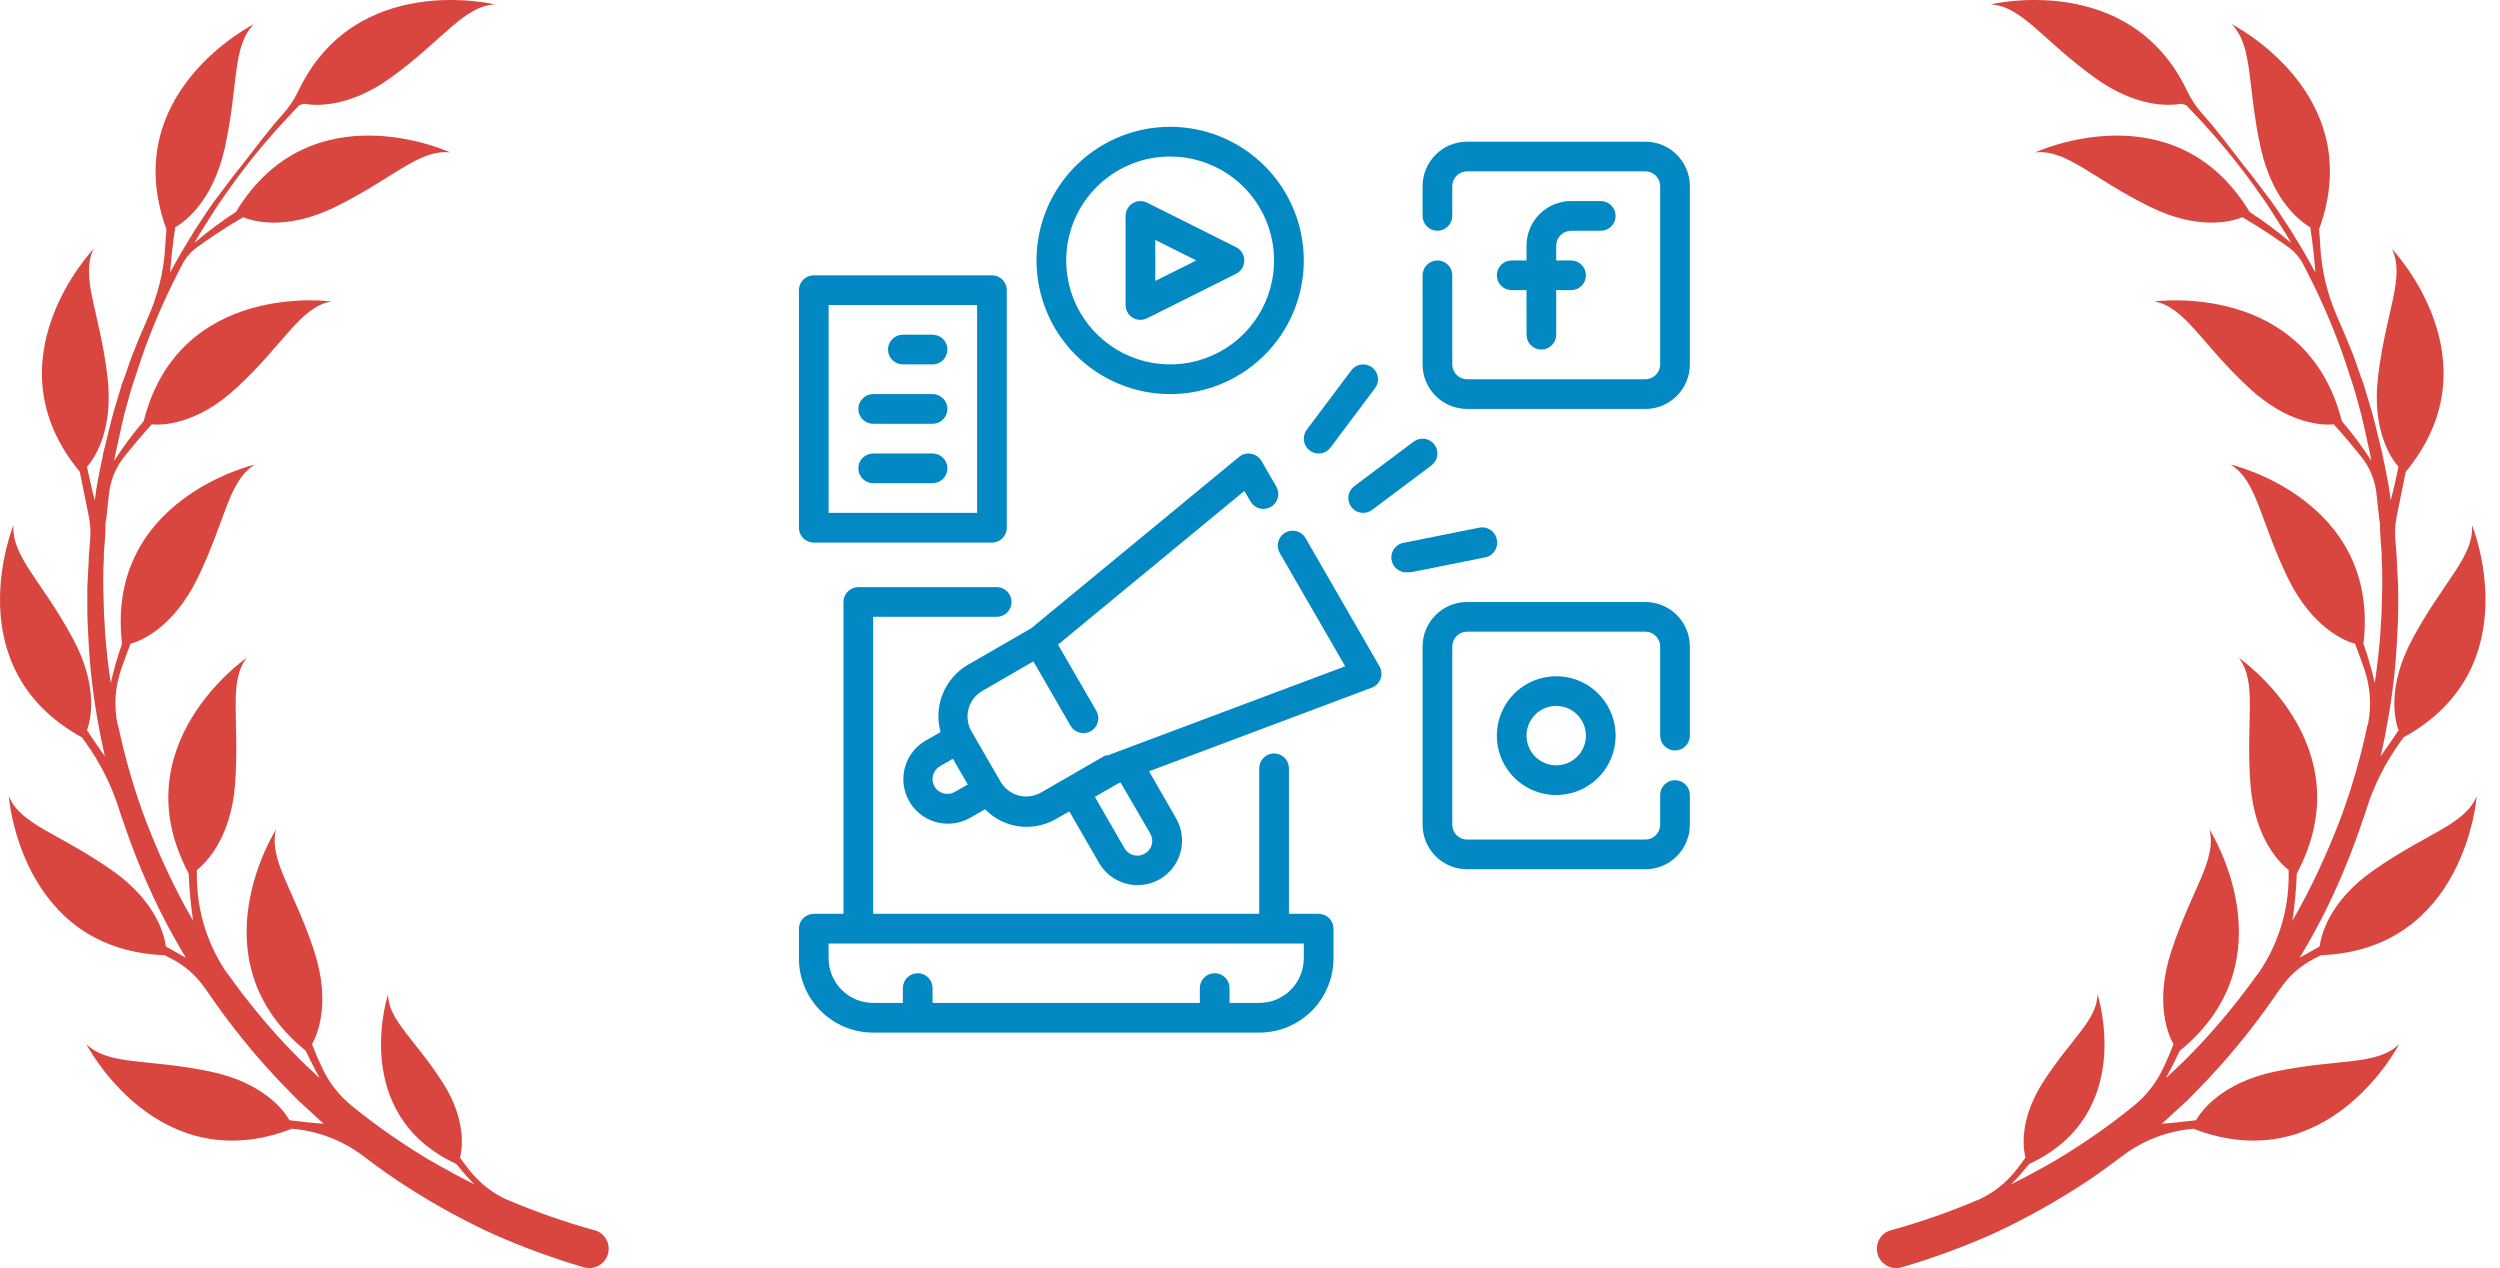 <svg width="138" height="70" viewBox="0 0 138 70" fill="none" xmlns="http://www.w3.org/2000/svg">
<path d="M6.184 48.044C8.689 49.797 9.086 51.706 9.155 52.243L10.261 52.868C9.726 51.983 9.225 51.081 8.775 50.161C8.006 48.588 7.342 46.965 6.789 45.303C6.72 45.112 6.651 44.939 6.599 44.748C6.177 43.385 5.535 42.102 4.699 40.948L4.526 40.705C-2.488 36.853 0.743 28.993 0.743 28.993C0.639 30.728 2.297 32.047 4.008 35.222C5.476 37.911 4.992 39.803 4.802 40.306C5.165 40.861 5.493 41.347 5.787 41.746C5.683 41.243 5.562 40.74 5.476 40.236C5.146 38.519 4.944 36.779 4.871 35.031L4.837 34.389C4.837 34.164 4.82 33.938 4.82 33.73V32.429C4.837 31.977 4.871 31.544 4.889 31.11C4.906 30.676 4.906 30.676 4.923 30.468L4.975 29.809C5.012 29.38 4.989 28.947 4.906 28.525L4.405 26.044C-0.708 19.867 5.165 13.742 5.165 13.742C4.422 15.321 5.493 17.16 5.925 20.734C6.305 23.788 5.165 25.367 4.802 25.766C4.958 26.495 5.096 27.119 5.234 27.622L5.286 27.223C5.338 26.79 5.441 26.373 5.511 25.939L5.649 25.297C5.678 25.086 5.724 24.877 5.787 24.673C5.994 23.823 6.184 22.973 6.443 22.157L6.633 21.532L6.72 21.22L6.841 20.908L7.273 19.676C7.549 18.964 7.843 18.27 8.154 17.559C8.715 16.311 9.043 14.97 9.121 13.603C9.138 13.291 9.155 12.978 9.19 12.666C6.443 5.136 14.01 1.336 14.01 1.336C12.8 2.585 13.181 4.685 12.403 8.19C11.729 11.191 10.123 12.284 9.674 12.545C9.518 13.568 9.432 14.436 9.397 15.026L9.432 14.974L9.743 14.401L10.071 13.829L10.745 12.718L11.453 11.642L11.816 11.122L12.213 10.601C12.616 10.046 13.031 9.508 13.457 8.988C14.062 8.207 14.891 7.096 15.616 6.298C15.959 5.92 16.244 5.493 16.463 5.032C19.624 -1.631 27.311 0.243 27.311 0.243C25.584 0.347 24.478 2.186 21.576 4.286C19.261 5.951 17.447 5.847 16.774 5.726L16.515 5.812L15.633 6.749C14.473 8.011 13.4 9.35 12.42 10.758L12.058 11.278L11.712 11.816L11.021 12.909L10.727 13.412C11.455 12.79 12.223 12.216 13.025 11.694C17.171 4.841 24.858 8.415 24.858 8.415C23.131 8.224 21.732 9.838 18.518 11.417C15.772 12.77 13.906 12.198 13.422 11.989C12.317 12.631 11.401 13.273 10.866 13.655C10.535 13.897 10.263 14.211 10.071 14.575L9.777 15.147C9 16.671 8.33 18.248 7.774 19.867L7.376 21.081L7.273 21.393L7.186 21.689L7.013 22.313C6.772 23.129 6.616 23.979 6.426 24.812C6.374 25.02 6.34 25.228 6.305 25.436C6.792 24.669 7.335 23.938 7.929 23.25C9.898 15.477 18.276 16.639 18.276 16.639C16.566 16.969 15.72 18.93 13.094 21.376C10.848 23.476 8.914 23.476 8.378 23.424C7.774 24.083 7.29 24.673 6.927 25.124C6.407 25.742 6.088 26.505 6.011 27.31L5.873 28.577L5.821 28.906V29.219L5.787 29.861L5.735 30.503C5.735 30.711 5.735 30.919 5.718 31.127C5.701 31.336 5.701 31.977 5.701 32.411L5.735 33.695C5.735 33.904 5.752 34.112 5.77 34.32L5.804 34.962C5.873 35.882 5.977 36.801 6.115 37.703C6.279 36.968 6.486 36.244 6.737 35.535C5.804 27.553 14.062 25.645 14.062 25.645C12.593 26.564 12.472 28.698 10.9 31.925C9.536 34.702 7.722 35.396 7.203 35.535C7.013 36.038 6.841 36.489 6.702 36.905C6.349 37.901 6.277 38.976 6.495 40.011H6.512C6.86 41.666 7.321 43.296 7.894 44.887C8.484 46.478 9.17 48.031 9.95 49.537C10.175 49.97 10.416 50.404 10.658 50.821C10.53 49.958 10.449 49.089 10.416 48.218C6.633 41.121 13.612 36.315 13.612 36.315C12.576 37.703 13.25 39.733 12.973 43.325C12.731 46.379 11.28 47.697 10.866 48.027V48.357C10.866 50.309 11.469 52.212 12.593 53.805H12.61C13.585 55.179 14.653 56.483 15.806 57.709C16.1 58.004 16.376 58.316 16.687 58.611L17.603 59.479C17.62 59.479 17.603 59.479 17.62 59.461C17.344 58.975 17.102 58.472 16.877 58.004C10.658 52.937 15.236 45.789 15.236 45.789C14.822 47.472 16.221 49.086 17.344 52.504C18.294 55.419 17.482 57.188 17.223 57.639C17.395 58.091 17.568 58.49 17.741 58.854C18.136 59.739 18.741 60.514 19.503 61.11C20.811 62.165 22.19 63.128 23.632 63.99C24.461 64.476 25.325 64.944 26.188 65.378C25.826 65.013 25.497 64.632 25.186 64.25C19.244 61.491 21.421 54.881 21.421 54.881C21.438 56.321 22.872 57.31 24.461 59.791C25.791 61.908 25.497 63.487 25.394 63.903C25.584 64.163 25.756 64.406 25.929 64.615C26.497 65.333 27.233 65.9 28.071 66.263H28.089C29.629 66.915 31.21 67.466 32.822 67.911H32.839C33.051 67.973 33.239 68.1 33.375 68.274C33.511 68.448 33.59 68.661 33.599 68.883C33.606 69.053 33.572 69.222 33.501 69.376C33.43 69.53 33.323 69.665 33.19 69.77C33.057 69.876 32.901 69.947 32.735 69.98C32.569 70.013 32.397 70.005 32.234 69.959C30.551 69.463 28.901 68.86 27.294 68.154C25.695 67.422 24.149 66.582 22.664 65.638C21.766 65.083 20.902 64.458 20.056 63.816C18.912 62.949 17.546 62.425 16.117 62.307C8.655 65.187 4.768 57.639 4.768 57.639C6.011 58.837 8.102 58.42 11.608 59.149C14.597 59.774 15.72 61.37 15.979 61.838C16.704 61.925 17.344 61.995 17.862 62.029L16.463 60.745L15.547 59.808C15.236 59.496 14.943 59.149 14.649 58.837C13.481 57.529 12.402 56.143 11.418 54.69L11.349 54.603C10.874 53.891 10.226 53.311 9.466 52.92L9.086 52.729H9.104C1.105 52.434 0.484 43.95 0.484 43.95C1.157 45.546 3.248 45.98 6.184 48.044Z" fill="#D8463F"/>
<g clip-path="url(#clip0)">
<path d="M72.788 50.443H71.149V42.41C71.149 42.193 71.063 41.984 70.909 41.83C70.755 41.677 70.547 41.59 70.329 41.59C70.112 41.59 69.904 41.677 69.75 41.83C69.596 41.984 69.51 42.193 69.51 42.41V50.443H48.198V34.049H55.018C55.235 34.049 55.444 33.963 55.598 33.809C55.751 33.656 55.838 33.447 55.838 33.23C55.838 33.012 55.751 32.804 55.598 32.65C55.444 32.496 55.235 32.41 55.018 32.41H47.379C47.161 32.41 46.953 32.496 46.799 32.65C46.645 32.804 46.559 33.012 46.559 33.23V50.443H44.92C44.702 50.443 44.494 50.529 44.34 50.683C44.186 50.837 44.1 51.045 44.1 51.262V52.902C44.1 53.989 44.532 55.031 45.3 55.8C46.069 56.568 47.111 57 48.198 57H69.51C70.597 57 71.639 56.568 72.408 55.8C73.176 55.031 73.608 53.989 73.608 52.902V51.262C73.608 51.045 73.522 50.837 73.368 50.683C73.214 50.529 73.006 50.443 72.788 50.443ZM71.969 52.902C71.969 53.554 71.71 54.179 71.249 54.641C70.787 55.102 70.162 55.361 69.51 55.361H67.871V54.541C67.871 54.324 67.784 54.115 67.63 53.962C67.477 53.808 67.268 53.721 67.051 53.721C66.833 53.721 66.625 53.808 66.471 53.962C66.317 54.115 66.231 54.324 66.231 54.541V55.361H51.477V54.541C51.477 54.324 51.391 54.115 51.237 53.962C51.083 53.808 50.875 53.721 50.657 53.721C50.44 53.721 50.231 53.808 50.078 53.962C49.924 54.115 49.838 54.324 49.838 54.541V55.361H48.198C47.546 55.361 46.921 55.102 46.46 54.641C45.998 54.179 45.739 53.554 45.739 52.902V52.082H71.969V52.902Z" fill="#0289C4"/>
<path d="M86.723 12.738H88.362C88.58 12.738 88.788 12.651 88.942 12.498C89.096 12.344 89.182 12.136 89.182 11.918C89.182 11.701 89.096 11.492 88.942 11.338C88.788 11.185 88.58 11.098 88.362 11.098H86.723C86.071 11.098 85.445 11.357 84.984 11.819C84.523 12.28 84.264 12.905 84.264 13.557V14.377H83.444C83.227 14.377 83.018 14.463 82.865 14.617C82.711 14.771 82.625 14.979 82.625 15.197C82.625 15.414 82.711 15.623 82.865 15.776C83.018 15.93 83.227 16.016 83.444 16.016H84.264V18.475C84.264 18.693 84.35 18.901 84.504 19.055C84.658 19.209 84.866 19.295 85.084 19.295C85.301 19.295 85.51 19.209 85.663 19.055C85.817 18.901 85.903 18.693 85.903 18.475V16.016H86.723C86.94 16.016 87.149 15.93 87.303 15.776C87.456 15.623 87.543 15.414 87.543 15.197C87.543 14.979 87.456 14.771 87.303 14.617C87.149 14.463 86.94 14.377 86.723 14.377H85.903V13.557C85.903 13.34 85.99 13.132 86.143 12.978C86.297 12.824 86.506 12.738 86.723 12.738Z" fill="#0289C4"/>
<path d="M90.821 7.82H80.985C80.333 7.82 79.708 8.079 79.246 8.54C78.785 9.001 78.526 9.626 78.526 10.279V11.918C78.526 12.135 78.613 12.344 78.766 12.498C78.92 12.651 79.129 12.738 79.346 12.738C79.563 12.738 79.772 12.651 79.925 12.498C80.079 12.344 80.166 12.135 80.166 11.918V10.279C80.166 10.061 80.252 9.853 80.406 9.699C80.559 9.545 80.768 9.459 80.985 9.459H90.821C91.039 9.459 91.247 9.545 91.401 9.699C91.555 9.853 91.641 10.061 91.641 10.279V20.115C91.641 20.332 91.555 20.541 91.401 20.694C91.247 20.848 91.039 20.934 90.821 20.934H80.985C80.768 20.934 80.559 20.848 80.406 20.694C80.252 20.541 80.166 20.332 80.166 20.115V15.197C80.166 14.979 80.079 14.771 79.925 14.617C79.772 14.463 79.563 14.377 79.346 14.377C79.129 14.377 78.92 14.463 78.766 14.617C78.613 14.771 78.526 14.979 78.526 15.197V20.115C78.526 20.767 78.785 21.392 79.246 21.853C79.708 22.315 80.333 22.574 80.985 22.574H90.821C91.474 22.574 92.099 22.315 92.56 21.853C93.021 21.392 93.28 20.767 93.28 20.115V10.279C93.28 9.626 93.021 9.001 92.56 8.54C92.099 8.079 91.474 7.82 90.821 7.82Z" fill="#0289C4"/>
<path d="M82.625 40.607C82.625 41.255 82.817 41.889 83.177 42.428C83.537 42.967 84.049 43.388 84.649 43.636C85.248 43.884 85.907 43.949 86.543 43.822C87.179 43.696 87.763 43.383 88.222 42.925C88.68 42.466 88.993 41.882 89.119 41.246C89.246 40.61 89.181 39.951 88.932 39.352C88.684 38.753 88.264 38.241 87.725 37.88C87.186 37.52 86.552 37.328 85.903 37.328C85.034 37.328 84.2 37.673 83.585 38.288C82.97 38.903 82.625 39.737 82.625 40.607ZM87.543 40.607C87.543 40.931 87.447 41.248 87.266 41.517C87.086 41.787 86.83 41.997 86.531 42.121C86.231 42.245 85.901 42.278 85.584 42.214C85.266 42.151 84.973 41.995 84.744 41.766C84.515 41.536 84.359 41.244 84.296 40.926C84.232 40.608 84.265 40.279 84.389 39.979C84.513 39.68 84.723 39.424 84.993 39.243C85.262 39.063 85.579 38.967 85.903 38.967C86.338 38.967 86.755 39.14 87.062 39.447C87.37 39.755 87.543 40.172 87.543 40.607Z" fill="#0289C4"/>
<path d="M90.821 33.23H80.985C80.333 33.23 79.708 33.489 79.246 33.95C78.785 34.411 78.526 35.036 78.526 35.688V45.525C78.526 46.177 78.785 46.802 79.246 47.263C79.708 47.724 80.333 47.984 80.985 47.984H90.821C91.474 47.984 92.099 47.724 92.56 47.263C93.021 46.802 93.28 46.177 93.28 45.525V43.885C93.28 43.668 93.194 43.459 93.04 43.306C92.887 43.152 92.678 43.066 92.461 43.066C92.243 43.066 92.035 43.152 91.881 43.306C91.727 43.459 91.641 43.668 91.641 43.885V45.525C91.641 45.742 91.555 45.95 91.401 46.104C91.247 46.258 91.039 46.344 90.821 46.344H80.985C80.768 46.344 80.559 46.258 80.406 46.104C80.252 45.95 80.166 45.742 80.166 45.525V35.688C80.166 35.471 80.252 35.263 80.406 35.109C80.559 34.955 80.768 34.869 80.985 34.869H90.821C91.039 34.869 91.247 34.955 91.401 35.109C91.555 35.263 91.641 35.471 91.641 35.688V40.606C91.641 40.824 91.727 41.032 91.881 41.186C92.035 41.34 92.243 41.426 92.461 41.426C92.678 41.426 92.887 41.34 93.04 41.186C93.194 41.032 93.28 40.824 93.28 40.606V35.688C93.28 35.036 93.021 34.411 92.56 33.95C92.099 33.489 91.474 33.23 90.821 33.23Z" fill="#0289C4"/>
<path d="M62.518 17.533C62.648 17.614 62.799 17.656 62.952 17.656C63.081 17.655 63.207 17.624 63.321 17.566L68.239 15.107C68.374 15.038 68.486 14.933 68.565 14.805C68.644 14.676 68.685 14.528 68.685 14.377C68.685 14.226 68.644 14.078 68.565 13.95C68.486 13.821 68.374 13.716 68.239 13.648L63.321 11.188C63.197 11.126 63.058 11.096 62.918 11.101C62.779 11.107 62.643 11.149 62.524 11.222C62.405 11.295 62.306 11.397 62.238 11.519C62.169 11.641 62.133 11.778 62.133 11.918V16.836C62.133 16.975 62.168 17.112 62.235 17.234C62.303 17.356 62.4 17.459 62.518 17.533ZM63.772 13.246L66.034 14.377L63.772 15.508V13.246Z" fill="#0289C4"/>
<path d="M64.592 21.754C66.051 21.754 67.477 21.321 68.69 20.511C69.903 19.7 70.849 18.548 71.407 17.2C71.966 15.852 72.112 14.369 71.827 12.938C71.543 11.507 70.84 10.192 69.808 9.161C68.776 8.129 67.462 7.426 66.031 7.142C64.6 6.857 63.117 7.003 61.769 7.562C60.421 8.12 59.269 9.065 58.458 10.279C57.647 11.492 57.215 12.918 57.215 14.377C57.215 16.334 57.992 18.21 59.375 19.593C60.759 20.977 62.635 21.754 64.592 21.754ZM64.592 8.639C65.727 8.639 66.836 8.976 67.779 9.606C68.723 10.237 69.459 11.133 69.893 12.181C70.327 13.23 70.441 14.383 70.219 15.496C69.998 16.609 69.451 17.632 68.649 18.434C67.847 19.237 66.824 19.783 65.711 20.005C64.598 20.226 63.444 20.112 62.396 19.678C61.348 19.244 60.452 18.508 59.821 17.565C59.191 16.621 58.854 15.512 58.854 14.377C58.854 12.855 59.459 11.396 60.535 10.32C61.611 9.244 63.07 8.639 64.592 8.639Z" fill="#0289C4"/>
<path d="M72.788 25.033C72.916 25.033 73.041 25.003 73.155 24.946C73.269 24.889 73.368 24.807 73.444 24.705L75.903 21.426C76.034 21.252 76.09 21.034 76.059 20.819C76.028 20.603 75.913 20.409 75.739 20.279C75.565 20.148 75.347 20.092 75.132 20.123C74.916 20.154 74.722 20.269 74.592 20.443L72.133 23.721C72.002 23.895 71.946 24.114 71.977 24.329C72.008 24.544 72.123 24.738 72.297 24.869C72.439 24.975 72.611 25.033 72.788 25.033Z" fill="#0289C4"/>
<path d="M74.592 27.984C74.668 28.085 74.767 28.168 74.881 28.225C74.995 28.282 75.12 28.311 75.248 28.311C75.425 28.311 75.597 28.254 75.739 28.148L79.018 25.689C79.192 25.558 79.307 25.364 79.338 25.149C79.368 24.933 79.312 24.715 79.182 24.541C79.052 24.367 78.857 24.252 78.642 24.221C78.427 24.191 78.208 24.247 78.034 24.377L74.756 26.836C74.582 26.966 74.467 27.161 74.436 27.376C74.405 27.591 74.461 27.81 74.592 27.984Z" fill="#0289C4"/>
<path d="M82.625 29.787C82.605 29.678 82.564 29.575 82.503 29.482C82.443 29.39 82.364 29.311 82.272 29.25C82.181 29.188 82.077 29.146 81.969 29.126C81.86 29.105 81.749 29.107 81.641 29.131L77.543 29.951C77.435 29.962 77.331 29.993 77.235 30.044C77.14 30.096 77.055 30.165 76.987 30.249C76.849 30.418 76.783 30.635 76.805 30.852C76.827 31.07 76.934 31.27 77.103 31.408C77.272 31.546 77.489 31.612 77.707 31.59H77.871L81.969 30.77C82.078 30.751 82.181 30.71 82.273 30.649C82.366 30.589 82.445 30.51 82.506 30.418C82.567 30.326 82.609 30.223 82.63 30.115C82.65 30.006 82.648 29.895 82.625 29.787Z" fill="#0289C4"/>
<path d="M44.92 29.951H54.756C54.973 29.951 55.182 29.864 55.335 29.711C55.489 29.557 55.575 29.349 55.575 29.131V16.016C55.575 15.799 55.489 15.591 55.335 15.437C55.182 15.283 54.973 15.197 54.756 15.197H44.92C44.702 15.197 44.494 15.283 44.34 15.437C44.186 15.591 44.1 15.799 44.1 16.016V29.131C44.1 29.349 44.186 29.557 44.34 29.711C44.494 29.864 44.702 29.951 44.92 29.951ZM45.739 16.836H53.936V28.311H45.739V16.836Z" fill="#0289C4"/>
<path d="M51.477 18.475H49.838C49.62 18.475 49.412 18.562 49.258 18.715C49.104 18.869 49.018 19.078 49.018 19.295C49.018 19.512 49.104 19.721 49.258 19.875C49.412 20.028 49.62 20.115 49.838 20.115H51.477C51.694 20.115 51.903 20.028 52.057 19.875C52.21 19.721 52.297 19.512 52.297 19.295C52.297 19.078 52.21 18.869 52.057 18.715C51.903 18.562 51.694 18.475 51.477 18.475Z" fill="#0289C4"/>
<path d="M51.477 21.754H48.198C47.981 21.754 47.773 21.84 47.619 21.994C47.465 22.148 47.379 22.356 47.379 22.574C47.379 22.791 47.465 23 47.619 23.153C47.773 23.307 47.981 23.393 48.198 23.393H51.477C51.694 23.393 51.903 23.307 52.057 23.153C52.21 23 52.297 22.791 52.297 22.574C52.297 22.356 52.21 22.148 52.057 21.994C51.903 21.84 51.694 21.754 51.477 21.754Z" fill="#0289C4"/>
<path d="M51.477 25.033H48.198C47.981 25.033 47.773 25.119 47.619 25.273C47.465 25.427 47.379 25.635 47.379 25.852C47.379 26.07 47.465 26.278 47.619 26.432C47.773 26.586 47.981 26.672 48.198 26.672H51.477C51.694 26.672 51.903 26.586 52.057 26.432C52.21 26.278 52.297 26.07 52.297 25.852C52.297 25.635 52.21 25.427 52.057 25.273C51.903 25.119 51.694 25.033 51.477 25.033Z" fill="#0289C4"/>
<path d="M72.067 29.705C72.013 29.611 71.942 29.529 71.856 29.463C71.77 29.398 71.673 29.349 71.569 29.321C71.464 29.293 71.356 29.285 71.248 29.299C71.141 29.313 71.038 29.348 70.944 29.402C70.851 29.456 70.769 29.527 70.703 29.613C70.637 29.698 70.588 29.796 70.56 29.901C70.532 30.005 70.525 30.113 70.538 30.221C70.552 30.328 70.587 30.431 70.641 30.525L74.256 36.779L61.141 41.697C61.141 41.697 61.141 41.697 61.084 41.697H61.018L58.887 42.926L57.469 43.746C57.282 43.854 57.076 43.924 56.862 43.952C56.648 43.98 56.431 43.966 56.223 43.91C55.805 43.797 55.448 43.523 55.231 43.148L53.592 40.312C53.399 39.941 53.355 39.51 53.469 39.108C53.584 38.705 53.847 38.362 54.207 38.148L57.043 36.508L59.092 40.057C59.164 40.183 59.268 40.286 59.393 40.358C59.519 40.43 59.66 40.468 59.805 40.467C59.949 40.468 60.091 40.431 60.216 40.359C60.341 40.287 60.445 40.184 60.517 40.059C60.59 39.934 60.628 39.793 60.628 39.648C60.628 39.504 60.59 39.363 60.518 39.238L58.403 35.582L68.69 27.099L69.026 27.68C69.08 27.774 69.152 27.856 69.237 27.922C69.323 27.988 69.421 28.037 69.525 28.065C69.629 28.093 69.738 28.1 69.845 28.086C69.952 28.072 70.055 28.038 70.149 27.984C70.243 27.93 70.325 27.858 70.391 27.773C70.457 27.687 70.505 27.589 70.533 27.485C70.562 27.381 70.569 27.272 70.555 27.165C70.541 27.058 70.506 26.954 70.453 26.861L69.633 25.443C69.573 25.34 69.491 25.252 69.393 25.184C69.296 25.116 69.184 25.07 69.067 25.049C68.949 25.027 68.828 25.031 68.712 25.061C68.596 25.09 68.488 25.145 68.395 25.221L56.92 34.681L53.428 36.697C52.801 37.062 52.313 37.624 52.04 38.296C51.767 38.968 51.725 39.711 51.92 40.41L51.1 40.877C50.678 41.12 50.337 41.482 50.121 41.919C49.905 42.355 49.823 42.846 49.886 43.329C49.95 43.812 50.155 44.265 50.476 44.631C50.797 44.997 51.22 45.26 51.69 45.385C51.899 45.441 52.114 45.468 52.33 45.467C52.761 45.466 53.184 45.353 53.559 45.139L54.379 44.672C54.772 45.079 55.268 45.373 55.813 45.525C56.093 45.603 56.383 45.642 56.674 45.639C57.25 45.641 57.816 45.488 58.313 45.197L59.026 44.787L60.666 47.631C60.991 48.195 61.527 48.606 62.156 48.775C62.784 48.944 63.454 48.857 64.018 48.533C64.298 48.372 64.543 48.157 64.74 47.9C64.937 47.644 65.082 47.352 65.165 47.039C65.249 46.727 65.271 46.402 65.228 46.081C65.186 45.761 65.081 45.452 64.92 45.172L63.428 42.574L75.723 37.959C75.835 37.917 75.936 37.852 76.019 37.767C76.103 37.682 76.166 37.58 76.207 37.467C76.246 37.356 76.262 37.238 76.252 37.121C76.242 37.004 76.207 36.89 76.149 36.787L72.067 29.705ZM52.707 43.713C52.613 43.767 52.51 43.802 52.403 43.816C52.296 43.83 52.188 43.823 52.084 43.795C51.874 43.741 51.694 43.605 51.584 43.418C51.53 43.325 51.495 43.222 51.481 43.115C51.467 43.008 51.474 42.899 51.502 42.795C51.53 42.691 51.578 42.593 51.644 42.507C51.71 42.421 51.793 42.349 51.887 42.295L52.6 41.885L53.42 43.303L52.707 43.713ZM63.493 46.008C63.547 46.102 63.582 46.205 63.596 46.312C63.611 46.419 63.603 46.527 63.575 46.631C63.517 46.84 63.379 47.017 63.19 47.123C63.003 47.231 62.781 47.26 62.572 47.205C62.363 47.15 62.185 47.014 62.075 46.828L60.436 43.984L61.797 43.205H61.862L63.493 46.008Z" fill="#0289C4"/>
</g>
<path d="M131.016 48.044C128.511 49.797 128.114 51.706 128.044 52.243L126.939 52.868C127.474 51.983 127.975 51.081 128.425 50.161C129.194 48.588 129.858 46.965 130.411 45.303C130.48 45.112 130.549 44.939 130.601 44.748C131.023 43.385 131.665 42.102 132.501 40.948L132.674 40.705C139.688 36.853 136.457 28.993 136.457 28.993C136.561 30.728 134.903 32.047 133.192 35.222C131.724 37.911 132.208 39.803 132.398 40.306C132.035 40.861 131.707 41.347 131.413 41.746C131.517 41.243 131.638 40.74 131.724 40.236C132.054 38.519 132.256 36.779 132.329 35.031L132.363 34.389C132.363 34.164 132.38 33.938 132.38 33.73V32.429C132.363 31.977 132.329 31.544 132.311 31.11C132.294 30.676 132.294 30.676 132.277 30.468L132.225 29.809C132.188 29.38 132.211 28.947 132.294 28.525L132.795 26.044C137.908 19.867 132.035 13.742 132.035 13.742C132.778 15.321 131.707 17.16 131.275 20.734C130.895 23.788 132.035 25.367 132.398 25.766C132.242 26.495 132.104 27.119 131.966 27.622L131.914 27.223C131.862 26.79 131.759 26.373 131.689 25.939L131.551 25.297C131.522 25.086 131.475 24.877 131.413 24.673C131.206 23.823 131.016 22.973 130.757 22.157L130.567 21.532L130.48 21.22L130.359 20.908L129.927 19.676C129.651 18.964 129.357 18.27 129.046 17.559C128.485 16.311 128.157 14.97 128.079 13.603C128.062 13.291 128.044 12.978 128.01 12.666C130.757 5.136 123.19 1.336 123.19 1.336C124.4 2.585 124.019 4.685 124.797 8.19C125.471 11.191 127.077 12.284 127.526 12.545C127.682 13.568 127.768 14.436 127.803 15.026L127.768 14.974L127.457 14.401L127.129 13.829L126.455 12.718L125.747 11.642L125.384 11.122L124.987 10.601C124.584 10.046 124.169 9.508 123.743 8.988C123.138 8.207 122.309 7.096 121.584 6.298C121.241 5.92 120.956 5.493 120.737 5.032C117.576 -1.631 109.889 0.243 109.889 0.243C111.616 0.347 112.722 2.186 115.624 4.286C117.939 5.951 119.753 5.847 120.426 5.726L120.685 5.812L121.566 6.749C122.727 8.011 123.8 9.35 124.78 10.758L125.142 11.278L125.488 11.816L126.179 12.909L126.472 13.412C125.745 12.79 124.977 12.216 124.175 11.694C120.029 4.841 112.342 8.415 112.342 8.415C114.069 8.224 115.468 9.838 118.682 11.417C121.428 12.77 123.294 12.198 123.778 11.989C124.883 12.631 125.799 13.273 126.334 13.655C126.665 13.897 126.937 14.211 127.129 14.575L127.423 15.147C128.2 16.671 128.87 18.248 129.426 19.867L129.824 21.081L129.927 21.393L130.014 21.689L130.187 22.313C130.428 23.129 130.584 23.979 130.774 24.812C130.826 25.02 130.86 25.228 130.895 25.436C130.408 24.669 129.865 23.938 129.271 23.25C127.302 15.477 118.923 16.639 118.923 16.639C120.634 16.969 121.48 18.93 124.106 21.376C126.352 23.476 128.286 23.476 128.822 23.424C129.426 24.083 129.91 24.673 130.273 25.124C130.793 25.742 131.112 26.505 131.188 27.31L131.327 28.577L131.378 28.906V29.219L131.413 29.861L131.465 30.503C131.465 30.711 131.465 30.919 131.482 31.127C131.499 31.336 131.499 31.977 131.499 32.411L131.465 33.695C131.465 33.904 131.448 34.112 131.43 34.32L131.396 34.962C131.327 35.882 131.223 36.801 131.085 37.703C130.921 36.968 130.713 36.244 130.463 35.535C131.396 27.553 123.138 25.645 123.138 25.645C124.607 26.564 124.728 28.698 126.3 31.925C127.664 34.702 129.478 35.396 129.997 35.535C130.187 36.038 130.359 36.489 130.497 36.905C130.851 37.901 130.923 38.976 130.705 40.011H130.688C130.34 41.666 129.879 43.296 129.306 44.887C128.716 46.478 128.03 48.031 127.25 49.537C127.025 49.97 126.783 50.404 126.542 50.821C126.67 49.958 126.751 49.089 126.783 48.218C130.567 41.121 123.588 36.315 123.588 36.315C124.624 37.703 123.95 39.733 124.227 43.325C124.469 46.379 125.92 47.697 126.334 48.027V48.357C126.334 50.309 125.731 52.212 124.607 53.805H124.59C123.615 55.179 122.547 56.483 121.394 57.709C121.1 58.004 120.824 58.316 120.513 58.611L119.597 59.479C119.58 59.479 119.597 59.479 119.58 59.461C119.856 58.975 120.098 58.472 120.323 58.004C126.542 52.937 121.964 45.789 121.964 45.789C122.378 47.472 120.979 49.086 119.856 52.504C118.906 55.419 119.718 57.188 119.977 57.639C119.804 58.091 119.632 58.49 119.459 58.854C119.064 59.739 118.459 60.514 117.697 61.11C116.389 62.165 115.01 63.128 113.568 63.99C112.739 64.476 111.875 64.944 111.012 65.378C111.374 65.013 111.703 64.632 112.014 64.25C117.956 61.491 115.779 54.881 115.779 54.881C115.762 56.321 114.328 57.31 112.739 59.791C111.409 61.908 111.703 63.487 111.806 63.903C111.616 64.163 111.443 64.406 111.271 64.615C110.703 65.333 109.967 65.9 109.129 66.263H109.111C107.571 66.915 105.99 67.466 104.378 67.911H104.361C104.149 67.973 103.961 68.1 103.825 68.274C103.689 68.448 103.61 68.661 103.601 68.883C103.594 69.053 103.628 69.222 103.699 69.376C103.77 69.53 103.877 69.665 104.01 69.77C104.143 69.876 104.299 69.947 104.465 69.98C104.631 70.013 104.803 70.005 104.965 69.959C106.649 69.463 108.299 68.86 109.906 68.154C111.504 67.422 113.051 66.582 114.536 65.638C115.434 65.083 116.298 64.458 117.144 63.816C118.288 62.949 119.654 62.425 121.083 62.307C128.545 65.187 132.432 57.639 132.432 57.639C131.188 58.837 129.098 58.42 125.591 59.149C122.603 59.774 121.48 61.37 121.221 61.838C120.495 61.925 119.856 61.995 119.338 62.029L120.737 60.745L121.653 59.808C121.964 59.496 122.257 59.149 122.551 58.837C123.719 57.529 124.798 56.143 125.781 54.69L125.851 54.603C126.326 53.891 126.974 53.311 127.734 52.92L128.114 52.729H128.096C136.094 52.434 136.716 43.95 136.716 43.95C136.043 45.546 133.952 45.98 131.016 48.044Z" fill="#D8463F"/>
<defs>
<clipPath id="clip0">
<rect width="50" height="50" fill="white" transform="translate(43.6 7)"/>
</clipPath>
</defs>
</svg>
